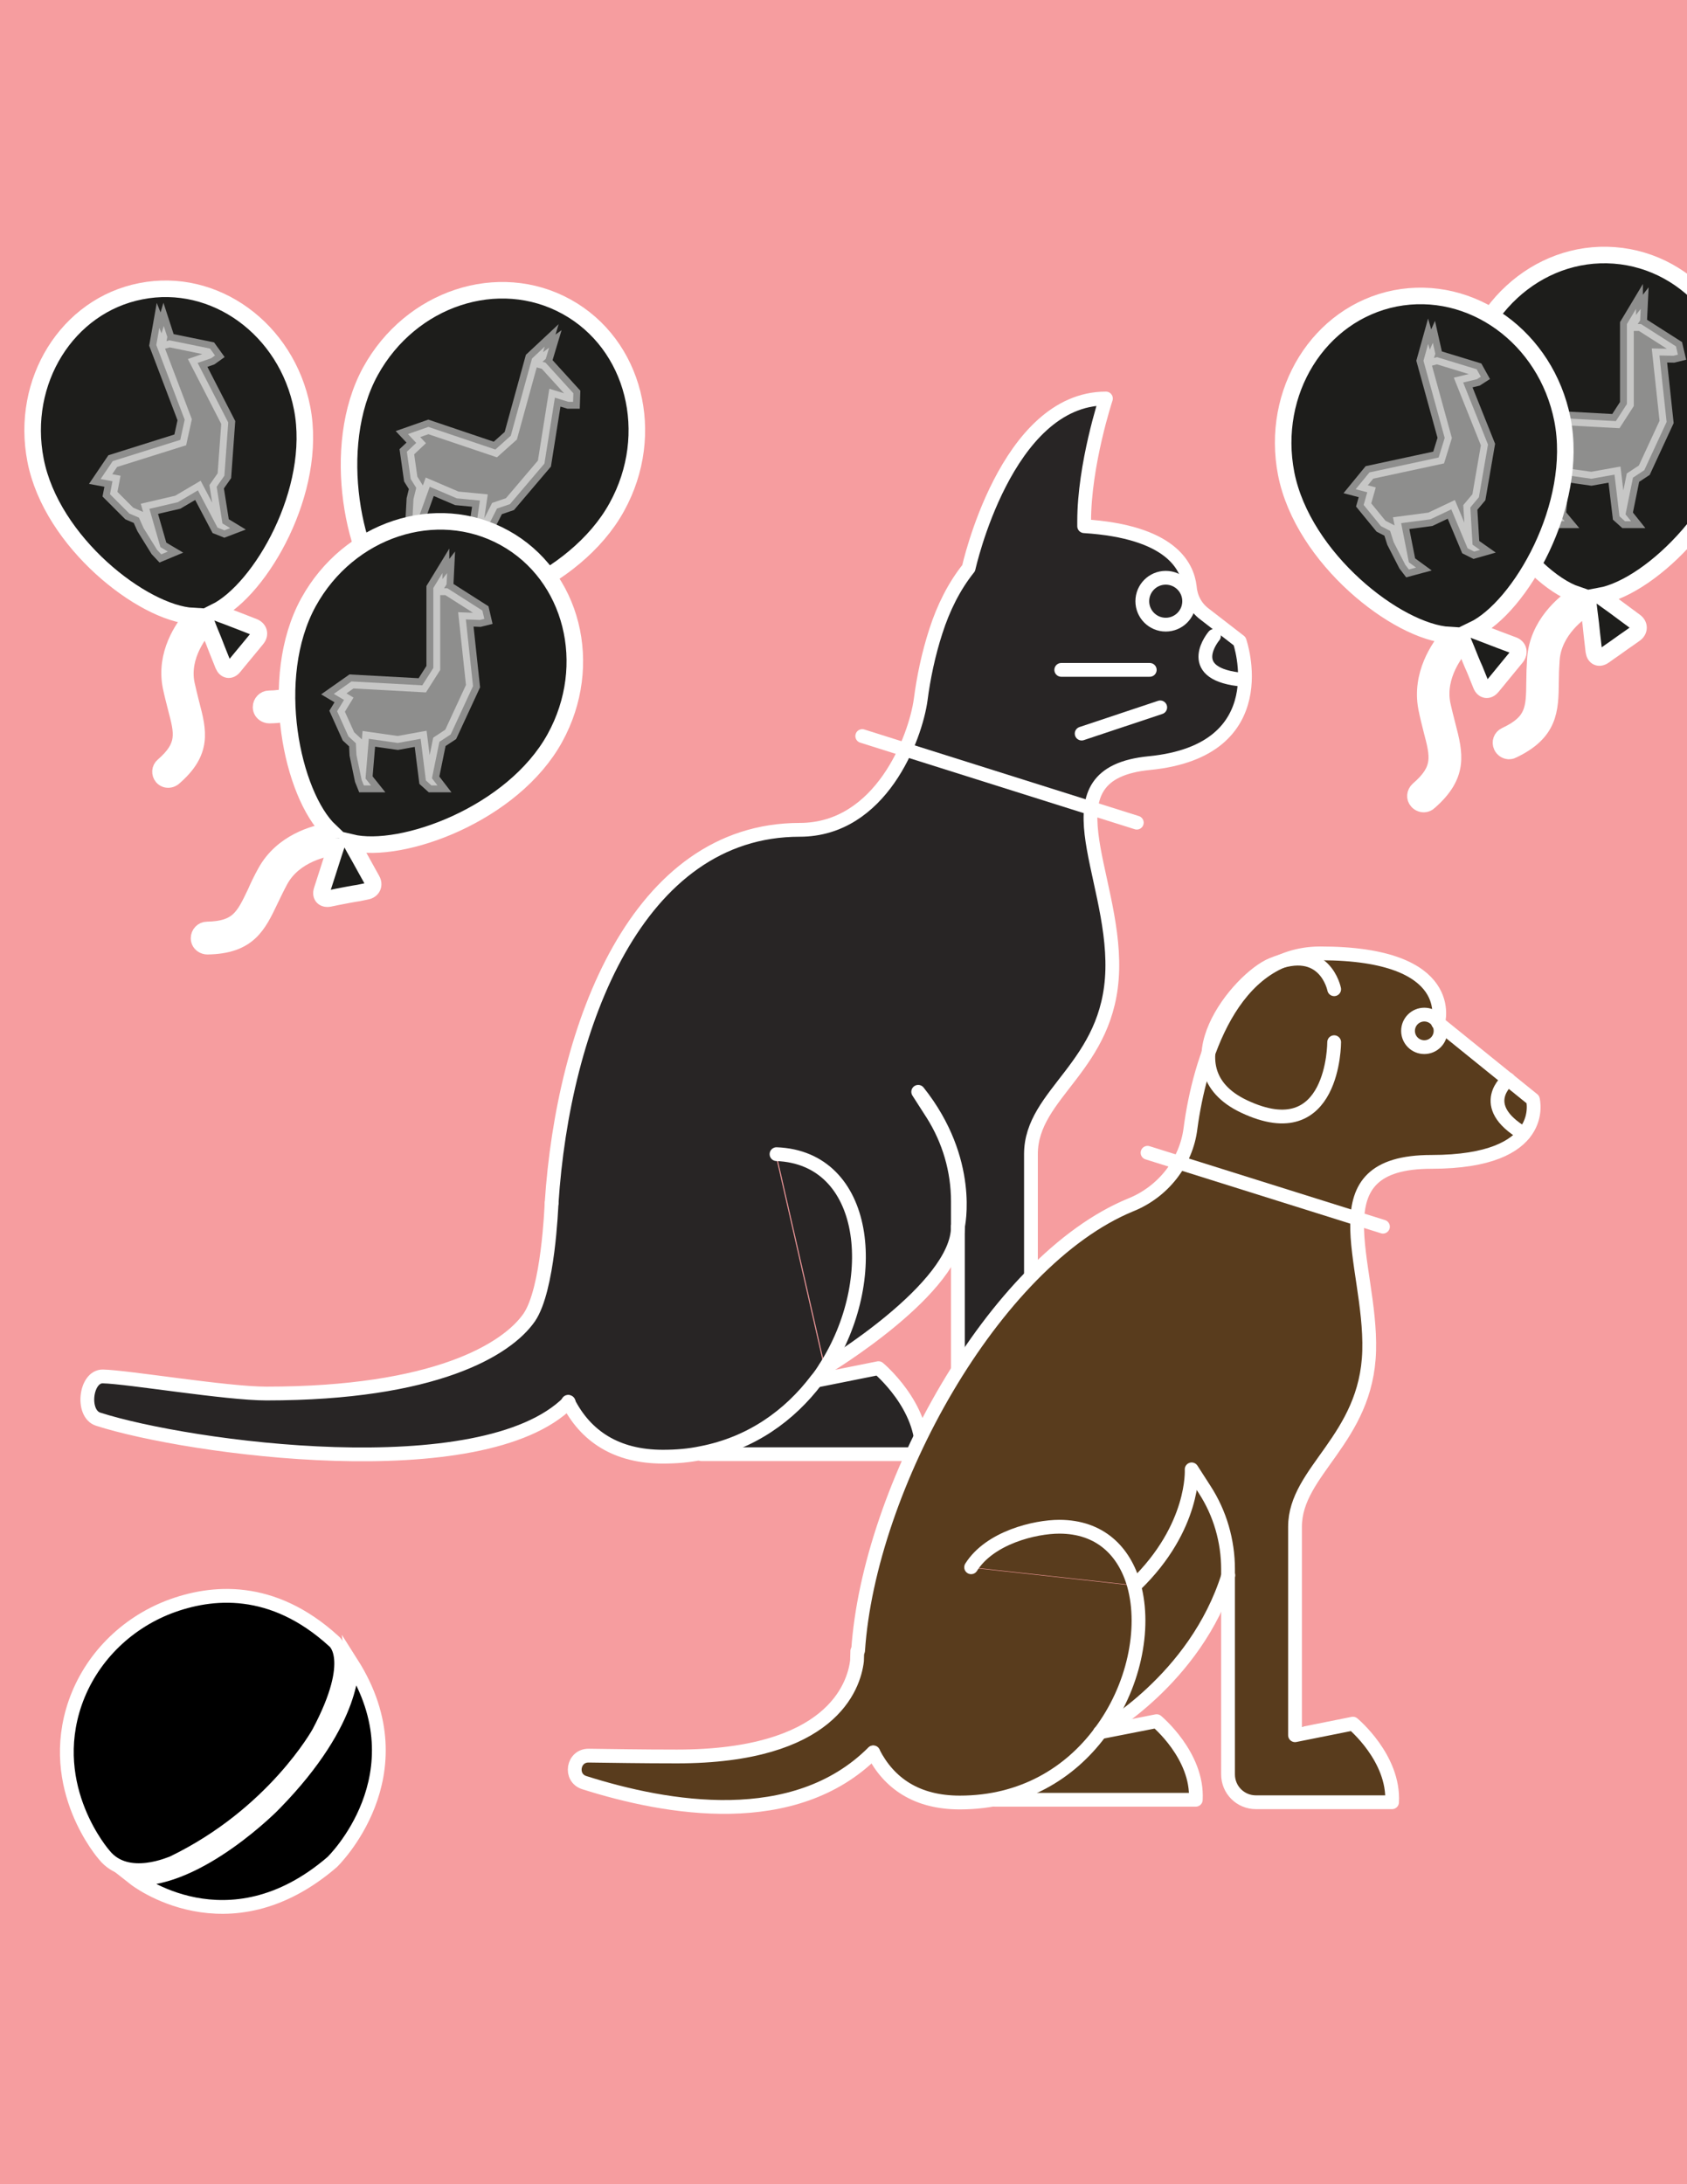 <?xml version="1.0" encoding="utf-8"?>
<!-- Generator: Adobe Illustrator 18.1.1, SVG Export Plug-In . SVG Version: 6.00 Build 0)  -->
<svg version="1.1" id="Layer_1" xmlns="http://www.w3.org/2000/svg" xmlns:xlink="http://www.w3.org/1999/xlink" x="0px" y="0px"
	 viewBox="0 0 612 792" enable-background="new 0 0 612 792" xml:space="preserve">
<rect id="background" fill="#F69D9F" width="612" height="792"/>
<g id="cat1">
	<g id="XMLID_2_">
		<g>
			<path fill="#282525" d="M206.1,508.4c-31.4,31.4-137.9,16.7-170.7,6.2c-6-2-4.6-15.7,1.7-15.5c9.1,0.1,44.8,6.2,59.3,6.2
				c61.2,0,87.4-16,95.4-27.6c6.9-10.1,8.1-39.9,8.1-41.2l0,0c4.3-64.8,31.1-135.4,90-135.4c29.5,0,42.2-33.5,43.9-47.2
				c1-7.8,2.7-16.4,5.5-24.8c2.7-8.3,6.6-16.4,11.9-22.9c0,0,13.4-61.5,49.8-61.5c0,0-7.9,23.9-7.9,44.6c0,0.6,0,1.2,0,1.7
				c31.4,2,37.4,14.4,38.1,21.7c0.4,3.9,2.3,7.6,5.3,9.9l12.8,9.9c0,0,14.1,39.6-32.7,44.2c-39,3.9-12.7,39.9-13.5,75
				c-0.9,35.3-29.5,44.6-29.5,66.8s0,83,0,83l23-4.6c0,0,16.6,13.8,15.7,31.2h-54.1c-6,0-11.1-4.9-11.1-11.1v-72.3
				c0,0,5.5-23.9-14.4-48.9l5.2,8.1c6,9.5,9.2,20.4,9.2,31.7v9.2c0,22.5-48.1,51.1-48.1,51.1c20.4-31.8,15.7-76.1-17.7-77.4
				l17.7,77.4c-1,1.6-2,3-3.2,4.5c-9.6,12.8-23.6,23-41.9,26.5c-4.3,0.9-8.9,1.3-13.8,1.3C223.5,528.3,212.4,520.6,206.1,508.4z"/>
			<path fill="#282525" d="M333.1,395.9c19.9,25,14.4,48.9,14.4,48.9v-9.2c0-11.2-3.2-22.2-9.2-31.7L333.1,395.9z"/>
			<path fill="#282525" d="M318.8,496c0,0,16.6,13.8,15.7,31.2h-79.9V527c18.3-3.5,32.2-13.7,41.9-26.5L318.8,496z"/>
			<path fill="#282525" d="M281.7,418.6c33.4,1.3,38.3,45.6,17.7,77.4L281.7,418.6z"/>
		</g>
		<g>
			<path fill="none" stroke="#FFFFFF" stroke-width="5" stroke-linecap="round" stroke-linejoin="round" stroke-miterlimit="10" d="
				M254.5,527.3h79.9c0.9-17.4-15.7-31.2-15.7-31.2l-22.5,4.5"/>
			<path fill="none" stroke="#FFFFFF" stroke-width="5" stroke-linecap="round" stroke-linejoin="round" stroke-miterlimit="10" d="
				M206.1,508.3L206.1,508.3c6.3,12.4,17.4,19.9,34.4,19.9c4.9,0,9.5-0.4,13.8-1.3c18.3-3.5,32.2-13.7,41.9-26.5
				c1.2-1.4,2.2-2.9,3.2-4.5c20.4-31.8,15.7-76.1-17.7-77.4"/>
			<path fill="none" stroke="#FFFFFF" stroke-width="5" stroke-linecap="round" stroke-linejoin="round" stroke-miterlimit="10" d="
				M200.1,436.4L200.1,436.4c-0.1,1.3-1.2,31.2-8.1,41.3c-8.1,11.7-34.3,27.6-95.4,27.6c-14.5,0-50.2-6-59.3-6.2
				c-6.3-0.1-7.9,13.5-1.7,15.5c32.7,10.5,139.3,25.2,170.7-6.2"/>
			<path fill="none" stroke="#FFFFFF" stroke-width="5" stroke-linecap="round" stroke-linejoin="round" stroke-miterlimit="10" d="
				M347.5,444.8V517c0,6,4.9,11.1,11.1,11.1h54.1c0.9-17.4-15.7-31.2-15.7-31.2l-23,4.6c0,0,0-60.7,0-83s28.6-31.7,29.5-66.8
				c0.9-35.3-25.5-71.2,13.5-75c46.6-4.6,32.7-44.2,32.7-44.2l-12.8-9.9c-3.2-2.4-5-6-5.3-9.9c-0.9-7.5-6.9-19.9-38.3-21.9
				c0-0.6,0-1.2,0-1.7c0-20.7,7.9-44.6,7.9-44.6c-36.3,0-49.8,61.5-49.8,61.5c-5.3,6.6-9.2,14.5-11.9,22.9c-2.7,8.3-4.5,17-5.5,24.8
				c-1.9,13.8-14.4,47.2-43.9,47.2c-58.9,0-85.8,70.8-90,135.4V436"/>
			<path fill="none" stroke="#FFFFFF" stroke-width="5" stroke-linecap="round" stroke-linejoin="round" stroke-miterlimit="10" d="
				M347.5,444.8c0,0,5.5-23.9-14.4-48.9l5.2,8.1c6,9.5,9.2,20.4,9.2,31.7V444.8z"/>
			<path fill="none" stroke="#FFFFFF" stroke-width="5" stroke-linecap="round" stroke-linejoin="round" stroke-miterlimit="10" d="
				M299.4,496c0,0,48.1-28.8,48.1-51.1"/>
		</g>
	</g>
	<path fill="none" stroke="#FFFFFF" stroke-width="5" stroke-linecap="round" stroke-linejoin="round" stroke-miterlimit="10" d="
		M440.4,230.6c0,0-11.2,13.2,8.8,15.7"/>
	
		<circle fill="none" stroke="#FFFFFF" stroke-width="5" stroke-linecap="round" stroke-linejoin="round" stroke-miterlimit="10" cx="422.9" cy="218" r="8.5"/>
	
		<line fill="none" stroke="#FFFFFF" stroke-width="5" stroke-linecap="round" stroke-linejoin="round" stroke-miterlimit="10" x1="312.8" y1="266.9" x2="412.4" y2="298.3"/>
	
		<line fill="none" stroke="#FFFFFF" stroke-width="5" stroke-linecap="round" stroke-linejoin="round" stroke-miterlimit="10" x1="364.9" y1="504.2" x2="377.1" y2="500.9"/>
	
		<line fill="none" stroke="#FFFFFF" stroke-width="5" stroke-linecap="round" stroke-linejoin="round" stroke-miterlimit="10" x1="417.1" y1="242.9" x2="385" y2="242.9"/>
	
		<line fill="none" stroke="#FFFFFF" stroke-width="5" stroke-linecap="round" stroke-linejoin="round" stroke-miterlimit="10" x1="420.9" y1="256.5" x2="392.4" y2="266"/>
</g>
<g id="dog1">
	
		<path fill="#593C1D" stroke="#FFFFFF" stroke-width="5" stroke-linecap="round" stroke-linejoin="round" stroke-miterlimit="10" d="
		M361,652.6h72.8c0.9-16-14.2-28.5-14.2-28.5l-20.4,4"/>
	
		<line fill="none" stroke="#60411F" stroke-width="5" stroke-linecap="round" stroke-linejoin="round" stroke-miterlimit="10" x1="461.4" y1="631.6" x2="472.7" y2="628.6"/>
	<g id="XMLID_1_">
		<g>
			<path fill="#593C1D" d="M445.6,569.2v2c-11.8,38.1-46.6,57-46.6,57c12.4-16.6,16.7-37.9,12.4-53.4h0.7
				c21.7-21,20.4-41.9,20.4-41.9l4.7,7.3C442.7,548.9,445.6,558.9,445.6,569.2z"/>
			<path fill="#593C1D" d="M316.8,635.4C288.2,664,242,655.9,212,646.4c-5.5-1.7-4.2-9.9,1.6-9.8c8.3,0.1,18.9,0.3,32,0.3
				c55.7,0,64.2-25.2,65.3-34.7c0-1.2,0.1-2.3,0.1-3.5l0,0c3.9-59,49.2-141.3,98.9-161.6c11.7-4.7,20.2-15.4,21.7-27.9
				c3.2-23.9,14.7-63.3,47.1-63.3c50.4,0,42.7,25.2,42.7,25.2l34.4,27.8c0,0,5.9,22.6-36.8,22.6c-42.7,0-21.7,36.4-22.6,68.5
				c-0.9,32.1-26.9,43.5-26.9,63.8s0,75.6,0,75.6l21-4.2c0,0,15.1,12.5,14.2,28.5h-49.4c-5.6,0-10.1-4.5-10.1-10.1v-72.3v-2
				c0-10.2-2.9-20.3-8.5-28.9l-4.7-7.3c0,0,1.3,20.9-20.4,41.9h-0.7c-3.5-12.4-12.4-21.3-27.1-21.3c-8.8,0-25.2,3.9-32,14.7l59,6.5
				c4.3,15.7,0,37-12.4,53.4c-10.8,14.5-27.9,25.3-50.8,25.3C332.6,653.5,322.6,646.6,316.8,635.4z"/>
			<path fill="#593C1D" d="M384.3,553.5c14.7,0,23.6,8.8,27.1,21.3l-59-6.5C359.1,557.3,375.5,553.5,384.3,553.5z"/>
		</g>
		<g>
			<path fill="none" stroke="#FFFFFF" stroke-width="5" stroke-linecap="round" stroke-linejoin="round" stroke-miterlimit="10" d="
				M399,628.2c0,0,34.7-18.9,46.6-57"/>
			<path fill="none" stroke="#FFFFFF" stroke-width="5" stroke-linecap="round" stroke-linejoin="round" stroke-miterlimit="10" d="
				M311.3,598.5L311.3,598.5c3.9-58.9,49.2-141.2,98.9-161.6c11.7-4.7,20.2-15.4,21.7-27.9c3.2-23.9,14.7-63.3,47.1-63.3
				c50.4,0,42.7,25.2,42.7,25.2l34.4,27.8c0,0,5.9,22.6-36.8,22.6s-21.7,36.4-22.6,68.5c-0.9,32.1-26.9,43.5-26.9,63.8
				s0,75.6,0,75.6l21-4.2c0,0,15.1,12.5,14.2,28.5h-49.4c-5.6,0-10.1-4.5-10.1-10.1V571v-2c0-10.2-2.9-20.3-8.5-28.9l-4.7-7.3
				c0,0,1.3,20.9-20.4,41.9"/>
			<path fill="none" stroke="#FFFFFF" stroke-width="5" stroke-linecap="round" stroke-linejoin="round" stroke-miterlimit="10" d="
				M316.8,635.4C288.2,664,242,655.9,212,646.4c-5.5-1.7-4.2-9.9,1.6-9.8c8.3,0.1,18.9,0.3,32,0.3c55.7,0,64.2-25.2,65.3-34.7
				c0-1.2,0.1-2.3,0.1-3.5l0,0"/>
			<path fill="none" stroke="#FFFFFF" stroke-width="5" stroke-linecap="round" stroke-linejoin="round" stroke-miterlimit="10" d="
				M352.3,568.3c6.8-10.8,23.2-14.7,32-14.7c14.7,0,23.6,8.8,27.1,21.3c4.3,15.7,0,37-12.4,53.4c-10.8,14.5-27.9,25.3-50.8,25.3
				c-15.5,0-25.6-6.8-31.4-18.1l0,0"/>
		</g>
	</g>
	<path fill="none" stroke="#FFFFFF" stroke-width="5" stroke-linecap="round" stroke-linejoin="round" stroke-miterlimit="10" d="
		M484,358.7c0,0-3.3-17-22.6-8.9c-12.1,5-39.1,37.7-10.1,51.4c32.8,15.5,32.7-23.3,32.7-23.3"/>
	<path fill="none" stroke="#FFFFFF" stroke-width="5" stroke-linecap="round" stroke-linejoin="round" stroke-miterlimit="10" d="
		M547.2,391.4c0,0-11.9,9.4,5.6,19.7"/>
	
		<circle fill="none" stroke="#FFFFFF" stroke-width="5" stroke-linecap="round" stroke-linejoin="round" stroke-miterlimit="10" cx="516.7" cy="373.8" r="5.9"/>
	
		<path display="none" fill="none" stroke="#FFFFFF" stroke-width="5" stroke-linecap="round" stroke-linejoin="round" stroke-miterlimit="10" d="
		M254.2,655.2v-18.6h-41.3c0,0-5,0.7-5,4.5c0,4.9,3.5,5.3,3.5,5.3S231.4,653.2,254.2,655.2z"/>
	
		<line fill="none" stroke="#FFFFFF" stroke-width="5" stroke-linecap="round" stroke-linejoin="round" stroke-miterlimit="10" x1="416.3" y1="418" x2="501.7" y2="444.8"/>
</g>
<g id="balloon5">
	<path fill="#1D1D1B" stroke="#FFFFFF" stroke-width="6" stroke-miterlimit="10" d="M223.8,183.8c14.6-26.5,6.4-59-18.3-72.6
		c-24.7-13.6-56.5-3.1-71.1,23.4c-15.1,27.5-5.9,69.9,7.8,82.9c-5.7,0.9-17.3,4.1-23.3,14.9c-1.5,2.7-2.7,5.2-3.7,7.5
		c-4.2,8.8-6.3,13.3-17.6,13.5c-1.6,0-2.9,1.4-2.9,3c0,1.1,0.6,2,1.5,2.5c0.4,0.2,0.9,0.4,1.5,0.4c15-0.2,18.4-7.6,22.8-16.8
		c1.1-2.3,2.2-4.6,3.6-7.2c5.2-9.4,16.4-11.6,20.3-12.1l-0.8,2.4c-0.7,2.1-1.7,5.4-2.4,7.5l-1.9,5.9c-0.7,2.1,0.6,3.4,2.7,3l2.9-0.6
		c2.1-0.4,5.6-1.1,7.7-1.4l2.9-0.6c2.1-0.4,3-2.3,1.9-4.2l-2.5-4.5c-1-1.9-2.8-5-3.8-6.8l-1.2-2.2
		C168.3,226.2,208.6,211.5,223.8,183.8"/>
	<polygon opacity="0.5" fill="#FFFFFF" stroke="#FFFFFF" stroke-width="5" points="207.9,145.7 208,142.6 197.9,131.5 196.8,131.2 198,130.1 
		199.2,126.1 197,127.7 197.6,125.7 193,130 185.3,158 179.7,163 155.4,154.8 148,157.4 151,160.6 147.6,163.8 149,173.7 151,176.9 
		150,181 149.5,190.2 149.7,192.4 152.2,193.1 151,190.1 155.9,176.5 165.7,180.7 174.1,181.5 171.9,196.6 173.3,198.9 175.5,199.5 
		174.2,196.4 180.3,184.4 185,182.8 197.5,168.1 201.3,144.2 206.2,145.7 	"/>
</g>
<g id="balloon4">
	<path fill="#1D1D1B" stroke="#FFFFFF" stroke-width="6" stroke-miterlimit="10" d="M201.3,267.6c14.6-26.5,6.4-59-18.3-72.6
		c-24.7-13.6-56.5-3.1-71.1,23.4c-15.1,27.5-5.9,69.9,7.8,82.9c-5.7,0.9-17.3,4.1-23.3,14.9c-1.5,2.7-2.7,5.2-3.7,7.5
		c-4.2,8.8-6.3,13.3-17.6,13.5c-1.6,0-2.9,1.4-2.9,3c0,1.1,0.6,2,1.5,2.5c0.4,0.2,0.9,0.4,1.5,0.4c15-0.2,18.4-7.6,22.8-16.8
		c1.1-2.3,2.2-4.6,3.6-7.2c5.2-9.4,16.4-11.6,20.3-12.1l-0.8,2.4c-0.7,2.1-1.7,5.4-2.4,7.5l-1.9,5.9c-0.7,2.1,0.6,3.4,2.7,3l2.9-0.6
		c2.1-0.4,5.6-1.1,7.7-1.4l2.9-0.6c2.1-0.4,3-2.3,1.9-4.2l-2.5-4.5c-1-1.9-2.8-5-3.8-6.8l-1.2-2.2
		C145.8,309.9,186.1,295.2,201.3,267.6"/>
	<polygon opacity="0.5" fill="#FFFFFF" stroke="#FFFFFF" stroke-width="5" points="175.7,224.4 175,221.4 162.3,213.3 161.1,213.3 162,211.9 
		162.2,207.8 160.5,210 160.5,207.8 157.2,213.2 157.2,242.2 153.2,248.5 127.5,247.1 121.1,251.6 124.8,253.8 122.3,257.9 
		126.4,267 129.1,269.5 129.3,273.7 131.2,282.8 132,284.8 134.6,284.8 132.6,282.3 133.8,267.9 144.3,269.4 152.6,267.9 154.5,283 
		156.5,284.8 158.7,284.8 156.7,282.2 159.4,269 163.5,266.3 171.6,248.8 169,224.6 174.1,224.8 	"/>
</g>
<g id="balloon3">
	<path fill="#1D1D1B" stroke="#FFFFFF" stroke-width="6" stroke-miterlimit="10" d="M632.3,151.1c2.3-30.2-18.6-56.4-46.7-58.5
		c-28.1-2.1-52.7,20.6-55,50.8c-2.4,31.3,23.5,66.1,41.4,72.2c-4.8,3.2-14.1,10.9-15,23.2c-0.2,3.1-0.3,5.9-0.3,8.4
		c-0.1,9.8-0.2,14.7-10.5,19.5c-1.5,0.7-2.1,2.4-1.4,3.9c0.5,1,1.4,1.6,2.4,1.7c0.5,0,1,0,1.5-0.3c13.5-6.4,13.7-14.5,13.8-24.8
		c0-2.5,0.1-5.1,0.3-8c0.8-10.7,10.1-17.4,13.5-19.4l0.3,2.5c0.3,2.1,0.7,5.6,0.9,7.8l0.7,6.1c0.3,2.1,1.9,2.9,3.7,1.6l2.4-1.7
		c1.8-1.2,4.6-3.3,6.4-4.5l2.4-1.7c1.7-1.2,1.8-3.3,0-4.6l-4.2-3.1c-1.7-1.3-4.6-3.4-6.3-4.6l-2.1-1.5
		C599.3,212.6,629.9,182.5,632.3,151.1"/>
	<polygon opacity="0.5" fill="#FFFFFF" stroke="#FFFFFF" stroke-width="5" points="608.7,128.6 608,125.6 595.3,117.5 594.1,117.5 595,116.2 
		595.2,112 593.5,114.2 593.5,112 590.2,117.5 590.2,146.5 586.2,152.7 560.5,151.3 554.1,155.8 557.8,158.1 555.3,162.1 
		559.4,171.2 562.1,173.8 562.3,178 564.2,187.1 565,189 567.6,189 565.6,186.6 566.8,172.1 577.3,173.6 585.7,172.1 587.5,187.2 
		589.5,189 591.7,189 589.7,186.5 592.4,173.2 596.5,170.5 604.6,153 602,128.9 607.1,129 	"/>
</g>
<g id="balloon2">
	<path fill="#1D1D1B" stroke="#FFFFFF" stroke-width="6" stroke-miterlimit="10" d="M566.8,152.1c-5.9-29.7-33-49.3-60.7-43.9
		c-27.6,5.5-45.3,33.9-39.5,63.6c6.1,30.8,40.3,57.4,59.2,58.5c-3.8,4.4-10.6,14.3-8.3,26.4c0.6,3,1.3,5.7,1.9,8.1
		c2.5,9.5,3.7,14.2-4.9,21.6c-1.2,1.1-1.4,2.9-0.3,4.1c0.7,0.8,1.8,1.2,2.8,1c0.5-0.1,1-0.3,1.4-0.7c11.3-9.8,9.3-17.6,6.7-27.6
		c-0.6-2.4-1.3-5-1.9-7.8c-2.1-10.5,5.1-19.5,7.8-22.3l1,2.4c0.8,2,2.1,5.3,3,7.2l2.3,5.7c0.8,2,2.6,2.3,4,0.6l1.9-2.3
		c1.4-1.7,3.6-4.4,5-6.1l1.9-2.3c1.3-1.7,0.8-3.7-1.2-4.4l-4.8-1.8c-2-0.8-5.3-2-7.3-2.8l-2.4-0.9
		C551.5,220.2,572.9,183,566.8,152.1"/>
	<polygon opacity="0.5" fill="#FFFFFF" stroke="#FFFFFF" stroke-width="5" points="537.2,136.6 535.7,133.9 521.3,129.5 520.2,129.8 520.7,128.3 
		519.8,124.3 518.7,126.8 518.1,124.7 516.4,130.8 524.1,158.8 521.9,165.9 496.8,171.3 491.8,177.4 496,178.5 494.7,183.1 
		501,190.8 504.3,192.5 505.6,196.6 509.8,204.8 511.1,206.5 513.7,205.8 511.1,203.9 508.3,189.7 518.9,188.3 526.5,184.7 
		532.4,198.8 534.8,200 536.9,199.4 534.2,197.5 533.4,184 536.5,180.3 539.8,161.2 530.8,138.7 535.8,137.5 	"/>
</g>
<g id="balloon1">
	<path fill="#1D1D1B" stroke="#FFFFFF" stroke-width="6" stroke-miterlimit="10" d="M109.6,148c-5.6-28.7-31.8-47.7-58.5-42.4
		c-26.7,5.2-43.8,32.7-38.2,61.3c5.8,29.8,38.9,55.5,57.1,56.5c-3.7,4.2-10.3,13.8-8,25.5c0.6,2.9,1.3,5.5,1.9,7.9
		c2.4,9.1,3.6,13.7-4.7,20.9c-1.2,1-1.3,2.8-0.3,4c0.7,0.8,1.7,1.1,2.7,0.9c0.5-0.1,0.9-0.3,1.3-0.6c11-9.4,9-17,6.5-26.6
		c-0.6-2.3-1.2-4.8-1.8-7.5c-2-10.2,5-18.8,7.5-21.5l0.9,2.3c0.8,1.9,2.1,5.1,2.8,7l2.2,5.5c0.8,1.9,2.5,2.2,3.8,0.6l1.8-2.2
		c1.3-1.6,3.5-4.2,4.8-5.8l1.8-2.2c1.3-1.6,0.8-3.5-1.1-4.3l-4.6-1.8c-1.9-0.7-5.1-2-7.1-2.7l-2.3-0.9
		C94.6,213.7,115.4,177.8,109.6,148"/>
	<polygon opacity="0.5" fill="#FFFFFF" stroke="#FFFFFF" stroke-width="5" points="78,128.9 76.2,126.4 61.5,123.4 60.4,123.7 
		60.7,122.2 59.4,118.2 58.6,120.9 57.8,118.9 56.7,125.1 67,152.2 65.4,159.5 40.9,167.2 36.5,173.7 40.8,174.5 39.9,179.2 
		46.9,186.2 50.4,187.7 52.1,191.5 57,199.4 58.5,201 60.9,200 58.2,198.4 54.2,184.5 64.5,182.1 71.8,177.8 78.9,191.3 81.4,192.3 
		83.5,191.5 80.7,189.8 78.6,176.5 81.4,172.5 82.8,153.2 71.7,131.6 76.6,129.9 	"/>
</g>
<g id="distractor1">
	<path stroke="#FFFFFF" stroke-width="5" stroke-miterlimit="10" d="M48.9,681.3c0,0,33.7,26.5,71.6-6.1c0,0,32.8-31.6,7.1-72.1
		c0,0,2.1,20.2-27.9,50.9C99.7,654.1,72.2,682.1,48.9,681.3z"/>
	<path stroke="#FFFFFF" stroke-width="5" stroke-miterlimit="10" d="M37.8,672.6c0,0-21.3-24.1-10.5-55.2c5.6-16,18.2-28.6,34-34.7
		c15.5-5.9,37.5-7.9,59.7,12.3c0,0,9,6.1-5.4,33.2c0,0-16.3,29.6-53,47.3C62.5,675.4,46.2,683.1,37.8,672.6z"/>
</g>
</svg>
